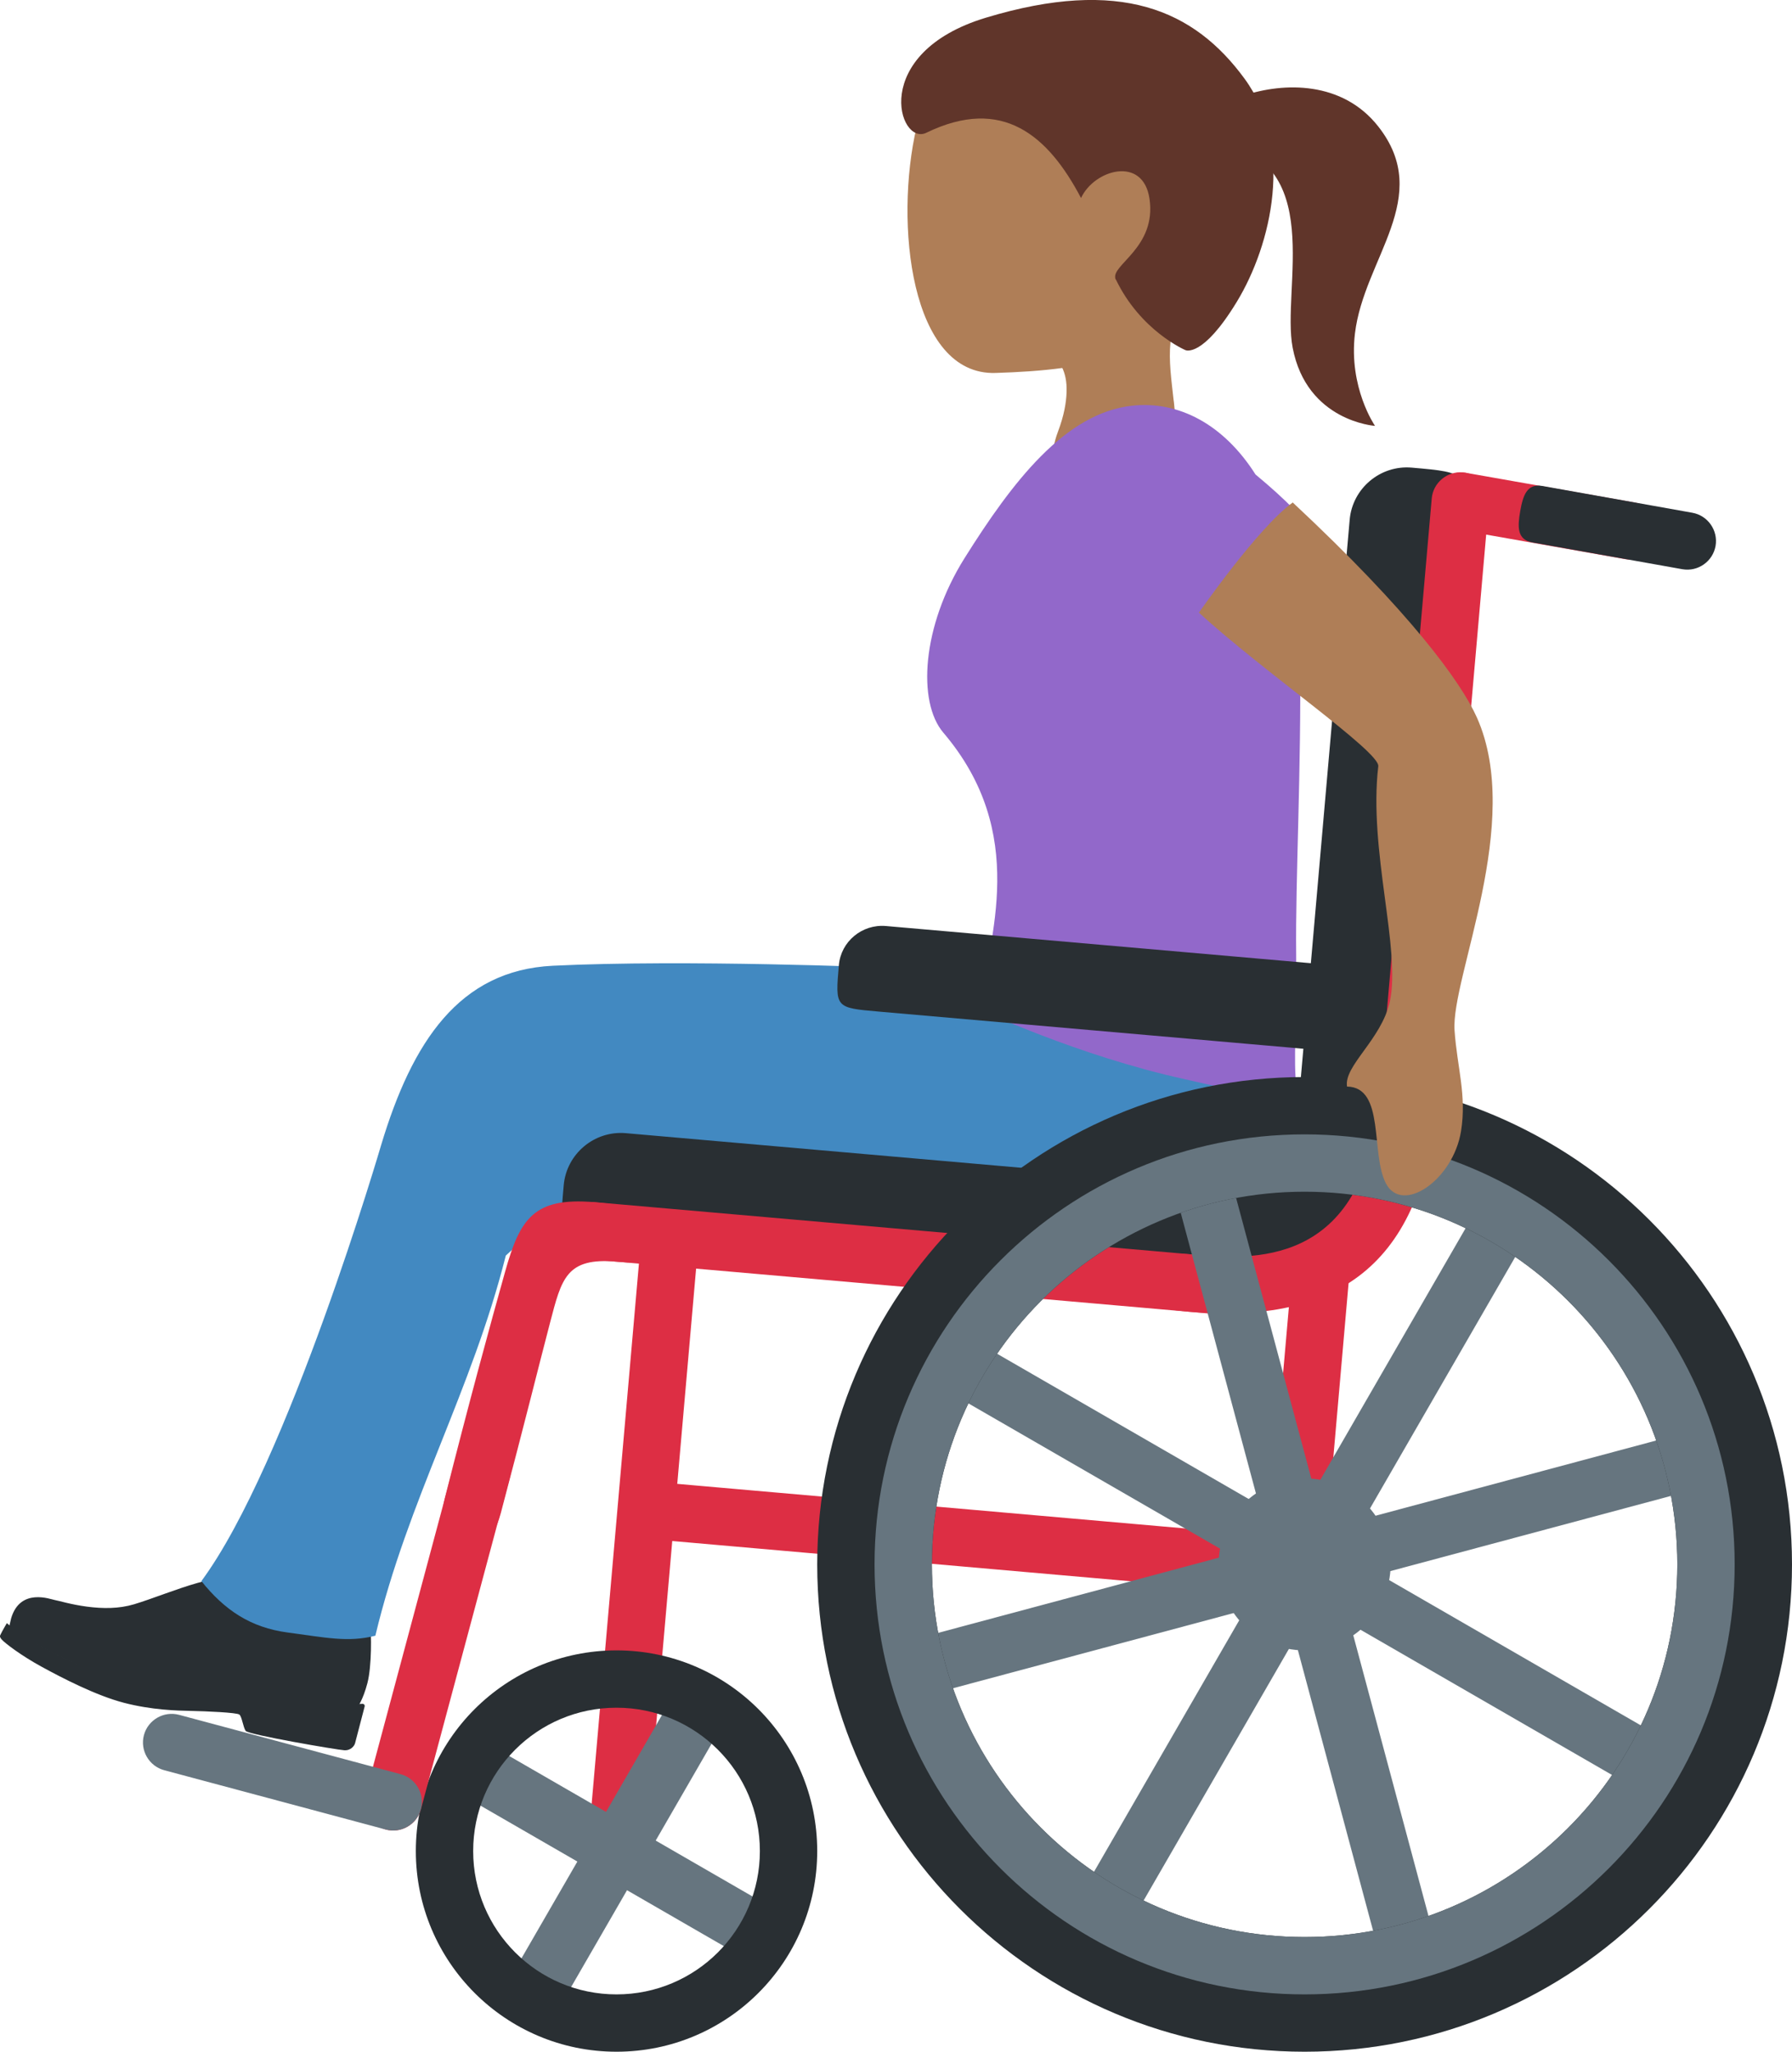 <?xml version="1.0" encoding="UTF-8" standalone="no"?>
<svg
   xmlns:dc="http://purl.org/dc/elements/1.1/"
   xmlns:cc="http://creativecommons.org/ns#"
   xmlns:rdf="http://www.w3.org/1999/02/22-rdf-syntax-ns#"
   xmlns:svg="http://www.w3.org/2000/svg"
   xmlns="http://www.w3.org/2000/svg"
   xmlns:sodipodi="http://sodipodi.sourceforge.net/DTD/sodipodi-0.dtd"
   xmlns:inkscape="http://www.inkscape.org/namespaces/inkscape"
   viewBox="0 0 31.252 35.785"
   id="svg2"
   version="1.1"
   inkscape:version="0.91 r13725"
   sodipodi:docname="1f469-1f3fe-200d-1f9bd.svg"
   width="31.252"
   height="35.785">
  <defs
     id="defs68" />
  <sodipodi:namedview
     pagecolor="#ffffff"
     bordercolor="#666666"
     borderopacity="1"
     objecttolerance="10"
     gridtolerance="10"
     guidetolerance="10"
     inkscape:pageopacity="0"
     inkscape:pageshadow="2"
     inkscape:window-width="640"
     inkscape:window-height="480"
     id="namedview66"
     showgrid="false"
     inkscape:zoom="6.5555556"
     inkscape:cx="16.252271"
     inkscape:cy="18"
     inkscape:window-x="0"
     inkscape:window-y="0"
     inkscape:window-maximized="0"
     inkscape:current-layer="svg2" />
  <path
     d="m 6.233,29.78 c 0,0 0.097,-0.127 0.175,-0.426 0.078,-0.299 0.069,-0.897 0.047,-0.988 -0.022,-0.091 -0.053,-0.16 -0.163,-0.158 -0.083,0.001 -0.759,0.146 -1.144,0.061 -0.716,-0.158 -0.892,-0.883 -0.892,-0.883 0,0 -0.452,0.123 -0.812,0.223 -0.361,0.101 -0.796,0.279 -1.106,0.372 -0.265,0.079 -0.543,0.078 -0.823,0.041 -0.28,-0.037 -0.496,-0.105 -0.563,-0.116 -0.067,-0.011 -0.597,-0.219 -0.757,0.317 l -0.037,0.159 c 0,0 0.871,0.645 2.209,0.993 1.338,0.348 1.646,0.009 2.511,0.234 0.866,0.226 1.355,0.171 1.355,0.171 z"
     id="path4"
     inkscape:connector-curvature="0"
     style="fill:#292f33" />
  <path
     d="m 4.284,30.189 c -0.044,-0.066 -0.065,-0.248 -0.109,-0.284 -0.043,-0.036 -0.585,-0.059 -0.839,-0.064 -0.254,-0.005 -0.691,-0.016 -1.175,-0.142 -0.484,-0.126 -1.074,-0.431 -1.436,-0.629 -0.362,-0.198 -0.632,-0.407 -0.689,-0.468 -0.057,-0.061 -0.033,-0.075 -0.02,-0.106 0.013,-0.031 0.103,-0.186 0.103,-0.186 0,0 0.214,0.195 0.607,0.407 0.393,0.212 0.792,0.399 1.514,0.587 0.722,0.188 1.204,0.199 1.606,0.195 0.501,-0.004 1.215,0.035 1.701,0.162 0.375,0.098 0.668,0.056 0.776,0.056 0.025,0 0.043,0.023 0.036,0.048 l -0.167,0.64 c -0.011,0.042 -0.07,0.128 -0.186,0.122 -0.114,-0.005 -1.678,-0.272 -1.722,-0.338 z"
     id="path6"
     inkscape:connector-curvature="0"
     style="fill:#292f33" />
  <path
     d="m 22.054,16.98 c 0.193,1.421 -0.135,2.945 -1.22,3.321 -1.039,0.36 -3.058,0.116 -3.058,0.116 0,0 -0.66,0.468 -0.426,1.231 0.133,0.434 0.314,0.645 0.262,0.692 -0.046,0.042 -0.486,0.02 -0.684,0.027 -0.528,0.02 -1.114,-0.114 -2.108,-0.301 -0.994,-0.187 -1.44,-0.16 -2.522,-0.359 -1.198,-0.22 -2.051,-0.659 -2.491,-1.745 -0.375,-0.927 0.091,-2.139 1.419,-2.764 1.08,-0.508 4.289,-0.179 5.495,-0.168 1.206,0.011 5.166,-1.285 5.333,-0.05 z"
     id="path8"
     inkscape:connector-curvature="0"
     style="fill:#4289c1" />
  <path
     d="m 5.022,28.474 c -0.656,-0.086 -1.108,-0.395 -1.51,-0.897 1.506,-2.038 3.136,-7.609 3.136,-7.609 0.541,-1.798 1.36,-3.044 2.992,-3.124 2.316,-0.113 5.772,0.032 5.772,0.032 2.296,0.13 0.738,0.727 1.448,1.573 0.712,0.845 -1.115,2.095 -2.611,2.126 -2.607,0.054 -3.902,-0.113 -5.428,1.324 -0.596,2.367 -1.706,4.252 -2.275,6.63 -0.48,0.122 -0.868,0.031 -1.524,-0.055 z"
     id="path10"
     inkscape:connector-curvature="0"
     style="fill:#4289c1" />
  <path
     d="m 20.094,0.663 c -1.405,-0.68 -3.719,-0.115 -4.11,1.557 -0.388,1.661 -0.109,4.333 1.379,4.285 1.56,-0.05 3.174,-0.266 3.921,-1.812 0.748,-1.545 0.215,-3.35 -1.19,-4.03 z"
     id="path12"
     inkscape:connector-curvature="0"
     style="fill:#af7e57" />
  <path
     d="m 20.842,5.073 c 2.295,-2.316 -2.801,-2.46 -2.801,-2.46 -0.964,-0.038 -0.424,1.613 -0.942,2.453 -0.356,0.582 0.925,1.001 0.925,1.001 0,0 0.6,0.036 0.577,0.766 l 0,0.007 c -0.007,0.186 -0.043,0.404 -0.151,0.691 -0.54,1.423 1.347,2.463 1.887,1.037 0.213,-0.564 0.186,-1.077 0.136,-1.552 l -0.006,-0.041 c -0.077,-0.707 -0.193,-1.329 0.375,-1.902 z"
     id="path14"
     inkscape:connector-curvature="0"
     style="fill:#af7e57" />
  <path
     d="m 21.705,1.373 c -0.879,-1.202 -2.17,-1.771 -4.509,-1.065 -2.044,0.617 -1.525,2.243 -1.042,2.008 1.331,-0.647 2.128,0.052 2.699,1.138 0.228,-0.495 1.083,-0.745 1.194,0.013 0.126,0.852 -0.68,1.158 -0.593,1.394 0.029,0.079 -0.034,-0.072 0,0 0.431,0.911 1.22,1.246 1.22,1.246 0,0 0.297,0.144 0.898,-0.847 0.601,-0.991 1.005,-2.693 0.133,-3.887 z"
     id="path16"
     inkscape:connector-curvature="0"
     style="fill:#60352a" />
  <path
     d="m 21.186,2.466 c 1.968,0.317 1.157,2.559 1.358,3.601 0.247,1.283 1.436,1.361 1.436,1.361 0,0 -0.463,-0.666 -0.35,-1.611 0.156,-1.312 1.379,-2.377 0.405,-3.613 -1.244,-1.58 -4.072,0.065 -2.849,0.262 z"
     id="path18"
     inkscape:connector-curvature="0"
     style="fill:#60352a" />
  <path
     d="m 22.605,16.647 c 0.015,1.321 -0.057,1.777 0.007,2.351 0.036,0.319 -1.252,-0.021 -1.954,-0.176 -1.883,-0.415 -3.583,-1.221 -3.583,-1.221 0.184,-1.244 0.869,-3.07 -0.624,-4.823 -0.455,-0.535 -0.375,-1.854 0.369,-3.041 0.828,-1.321 1.751,-2.535 2.926,-2.661 0.812,-0.088 1.597,0.328 2.15,1.2 2.206,1.83 0.762,1.78 0.777,3.121 0.024,2.035 -0.083,3.929 -0.068,5.25 z"
     id="path20"
     inkscape:connector-curvature="0"
     style="fill:#9268ca" />
  <g
     id="g22"
     style="fill:#dd2e44"
     transform="translate(-1.748,-0.215)">
    <path
       d="m 13.465,27.092 10.824,0.95 c 0.274,0.024 0.518,-0.181 0.542,-0.455 0.024,-0.274 -0.181,-0.518 -0.455,-0.542 l -10.824,-0.95 c -0.274,-0.024 -0.518,0.181 -0.542,0.455 -0.024,0.274 0.181,0.518 0.455,0.542 z"
       id="path24"
       inkscape:connector-curvature="0" />
    <path
       d="M 24.288,28.041 C 24.014,28.017 23.81,27.773 23.833,27.499 l 0.436,-4.981 c 0.024,-0.274 0.268,-0.478 0.542,-0.455 0.274,0.024 0.478,0.268 0.455,0.542 l -0.436,4.981 c -0.024,0.275 -0.268,0.479 -0.542,0.455 z M 13.55,20.461 c -0.274,-0.024 -0.518,0.181 -0.542,0.455 l -1.015,11.597 c -0.024,0.274 0.181,0.518 0.455,0.542 0.274,0.024 0.518,-0.181 0.542,-0.455 l 1.015,-11.597 c 0.023,-0.274 -0.181,-0.518 -0.455,-0.542 z"
       id="path26"
       inkscape:connector-curvature="0" />
  </g>
  <path
     d="m 21.776,20.377 c 1.431,-0.206 2.834,-0.148 2.345,0.544 -0.489,0.692 -1.575,1.905 -3.418,1.707 -1.844,-0.198 0.185,-2.123 1.073,-2.251 z"
     id="path28"
     inkscape:connector-curvature="0"
     style="fill:#292f33" />
  <path
     d="m 20.702,22.628 -9.962,-0.872 c -0.996,-0.087 -0.996,-0.087 -0.909,-1.083 0.048,-0.548 0.535,-0.957 1.083,-0.909 l 9.962,0.872 c 0.548,0.048 0.957,0.535 0.909,1.083 -0.087,0.996 -0.087,0.996 -1.083,0.909 z"
     id="path30"
     inkscape:connector-curvature="0"
     style="fill:#292f33" />
  <path
     d="m 21.216,22.921 -10.958,-0.959 c -0.274,-0.024 -0.478,-0.268 -0.455,-0.542 0.024,-0.274 0.268,-0.478 0.542,-0.455 l 10.958,0.959 c 0.274,0.024 0.478,0.268 0.455,0.542 -0.025,0.275 -0.268,0.479 -0.542,0.455 z"
     id="path32"
     inkscape:connector-curvature="0"
     style="fill:#dd2e44" />
  <path
     d="m 25.53,9.239 -0.872,9.962 c -0.087,0.996 -0.087,0.996 -1.083,0.909 -0.548,-0.048 -0.957,-0.535 -0.909,-1.083 l 0.872,-9.962 c 0.048,-0.548 0.535,-0.957 1.083,-0.909 0.996,0.087 0.996,0.087 0.909,1.083 z"
     id="path34"
     inkscape:connector-curvature="0"
     style="fill:#292f33" />
  <path
     d="m 25.966,8.781 -0.959,10.958 c -0.024,0.274 -0.268,0.478 -0.542,0.455 -0.274,-0.024 -0.478,-0.268 -0.455,-0.542 l 0.959,-10.958 c 0.024,-0.274 0.268,-0.478 0.542,-0.455 0.274,0.025 0.479,0.268 0.455,0.542 z"
     id="path36"
     inkscape:connector-curvature="0"
     style="fill:#dd2e44" />
  <path
     d="m 22.872,18.304 -7.552,-0.661 c -0.755,-0.066 -0.755,-0.066 -0.69,-0.812 0.036,-0.41 0.405,-0.716 0.82,-0.68 l 7.552,0.661 c 0.415,0.036 0.726,0.402 0.69,0.812 -0.064,0.746 -0.064,0.746 -0.82,0.68 z"
     id="path38"
     inkscape:connector-curvature="0"
     style="fill:#292f33" />
  <path
     d="m 20.805,21.881 c 1.004,0.088 2.989,0.261 3.25,-2.727 0.261,-2.988 1.258,-2.901 0.996,0.087 -0.262,2.988 -1.909,3.848 -4.333,3.636 -1.993,-0.174 -1.906,-1.17 0.087,-0.996 z m -10.449,-0.914 c 1.993,0.166 2.392,1.218 0.4,1.039 -0.883,-0.079 -0.962,0.297 -1.163,1.063 -0.189,0.721 -0.456,1.803 -0.858,3.318 -0.295,1.112 -1.221,0.712 -0.977,-0.257 0.411,-1.63 0.798,-3.05 1.052,-3.953 0.258,-0.922 0.502,-1.297 1.546,-1.21 z"
     id="path40"
     inkscape:connector-curvature="0"
     style="fill:#dd2e44" />
  <g
     id="g42"
     style="fill:#66757f"
     transform="translate(-1.748,-0.215)">
    <circle
       cx="24.5"
       cy="27.5"
       r="1.5"
       id="circle44" />
    <path
       d="m 31.245,30.817 -6.062,-3.5 3.5,-6.062 -0.866,-0.5 -3.5,6.062 -6.062,-3.5 -0.5,0.866 6.062,3.5 -3.5,6.062 0.866,0.5 3.5,-6.062 6.062,3.5 z"
       id="path46"
       inkscape:connector-curvature="0" />
    <path
       d="m 26.924,34.615 -1.812,-6.761 6.762,-1.812 -0.259,-0.966 -6.761,1.812 -1.812,-6.762 -0.966,0.259 1.812,6.761 -6.762,1.812 0.259,0.966 6.761,-1.812 1.812,6.762 z"
       id="path48"
       inkscape:connector-curvature="0" />
  </g>
  <path
     d="m 22.752,18.785 c -4.694,0 -8.5,3.806 -8.5,8.5 0,4.694 3.806,8.5 8.5,8.5 4.694,0 8.5,-3.806 8.5,-8.5 0,-4.694 -3.806,-8.5 -8.5,-8.5 z m 0,15 c -3.59,0 -6.5,-2.91 -6.5,-6.5 0,-3.59 2.91,-6.5 6.5,-6.5 3.59,0 6.5,2.91 6.5,6.5 0,3.59 -2.91,6.5 -6.5,6.5 z"
     id="path50"
     inkscape:connector-curvature="0"
     style="fill:#292f33" />
  <path
     d="m 22.752,19.785 c -4.142,0 -7.5,3.358 -7.5,7.5 0,4.142 3.358,7.5 7.5,7.5 4.142,0 7.5,-3.358 7.5,-7.5 0,-4.142 -3.358,-7.5 -7.5,-7.5 z m 0,14 c -3.59,0 -6.5,-2.91 -6.5,-6.5 0,-3.59 2.91,-6.5 6.5,-6.5 3.59,0 6.5,2.91 6.5,6.5 0,3.59 -2.91,6.5 -6.5,6.5 z m -9.152,-0.433 -2.165,-1.25 1.25,-2.165 -0.866,-0.5 -1.25,2.165 -2.165,-1.25 -0.5,0.866 2.165,1.25 -1.25,2.165 0.866,0.5 1.25,-2.165 2.165,1.25 z"
     id="path52"
     inkscape:connector-curvature="0"
     style="fill:#66757f" />
  <path
     d="m 10.752,28.785 c -1.933,0 -3.5,1.567 -3.5,3.5 0,1.933 1.567,3.5 3.5,3.5 1.933,0 3.5,-1.567 3.5,-3.5 0,-1.933 -1.567,-3.5 -3.5,-3.5 z m 0,6 c -1.381,0 -2.5,-1.119 -2.5,-2.5 0,-1.381 1.119,-2.5 2.5,-2.5 1.381,0 2.5,1.119 2.5,2.5 0,1.381 -1.119,2.5 -2.5,2.5 z"
     id="path54"
     inkscape:connector-curvature="0"
     style="fill:#292f33" />
  <path
     d="m 8.54,25.148 c -0.266,-0.071 -0.541,0.088 -0.612,0.354 l -1.553,5.796 c -0.071,0.266 0.088,0.541 0.354,0.612 0.266,0.071 0.541,-0.088 0.612,-0.354 l 1.553,-5.796 c 0.07,-0.265 -0.089,-0.541 -0.354,-0.612 z"
     id="path56"
     inkscape:connector-curvature="0"
     style="fill:#dd2e44" />
  <path
     d="m 6.728,31.91 -3.864,-1.035 c -0.266,-0.071 -0.425,-0.347 -0.354,-0.612 0.071,-0.266 0.347,-0.425 0.612,-0.354 l 3.864,1.035 c 0.266,0.071 0.426,0.346 0.354,0.612 -0.071,0.266 -0.346,0.425 -0.612,0.354 z"
     id="path58"
     inkscape:connector-curvature="0"
     style="fill:#66757f" />
  <path
     d="m 28.355,9.754 -2.954,-0.521 c -0.271,-0.048 -0.453,-0.308 -0.406,-0.579 0.048,-0.271 0.308,-0.453 0.579,-0.406 l 2.954,0.521 c 0.271,0.048 0.453,0.308 0.406,0.579 -0.048,0.272 -0.308,0.454 -0.579,0.406 z"
     id="path60"
     inkscape:connector-curvature="0"
     style="fill:#dd2e44" />
  <path
     d="m 29.34,9.928 -2.615,-0.467 c -0.271,-0.048 -0.26,-0.274 -0.213,-0.545 0.048,-0.271 0.116,-0.487 0.386,-0.44 l 2.615,0.467 c 0.271,0.048 0.453,0.308 0.406,0.579 -0.048,0.271 -0.308,0.454 -0.579,0.406 z"
     id="path62"
     inkscape:connector-curvature="0"
     style="fill:#292f33" />
  <path
     d="m 20.909,10.685 c 1.111,1.023 3.158,2.426 3.128,2.68 -0.174,1.464 0.402,3.203 0.2,4.11 -0.147,0.657 -0.805,1.117 -0.745,1.476 0.667,0.012 0.407,1.163 0.677,1.687 0.284,0.551 1.174,-0.056 1.311,-0.909 0.101,-0.627 -0.068,-1.112 -0.113,-1.757 -0.064,-0.918 1.207,-3.625 0.39,-5.457 -0.276,-0.618 -1.167,-1.842 -3.212,-3.751 -0.608,0.439 -1.636,1.921 -1.636,1.921 z"
     id="path64"
     inkscape:connector-curvature="0"
     style="fill:#af7e57" />
</svg>
